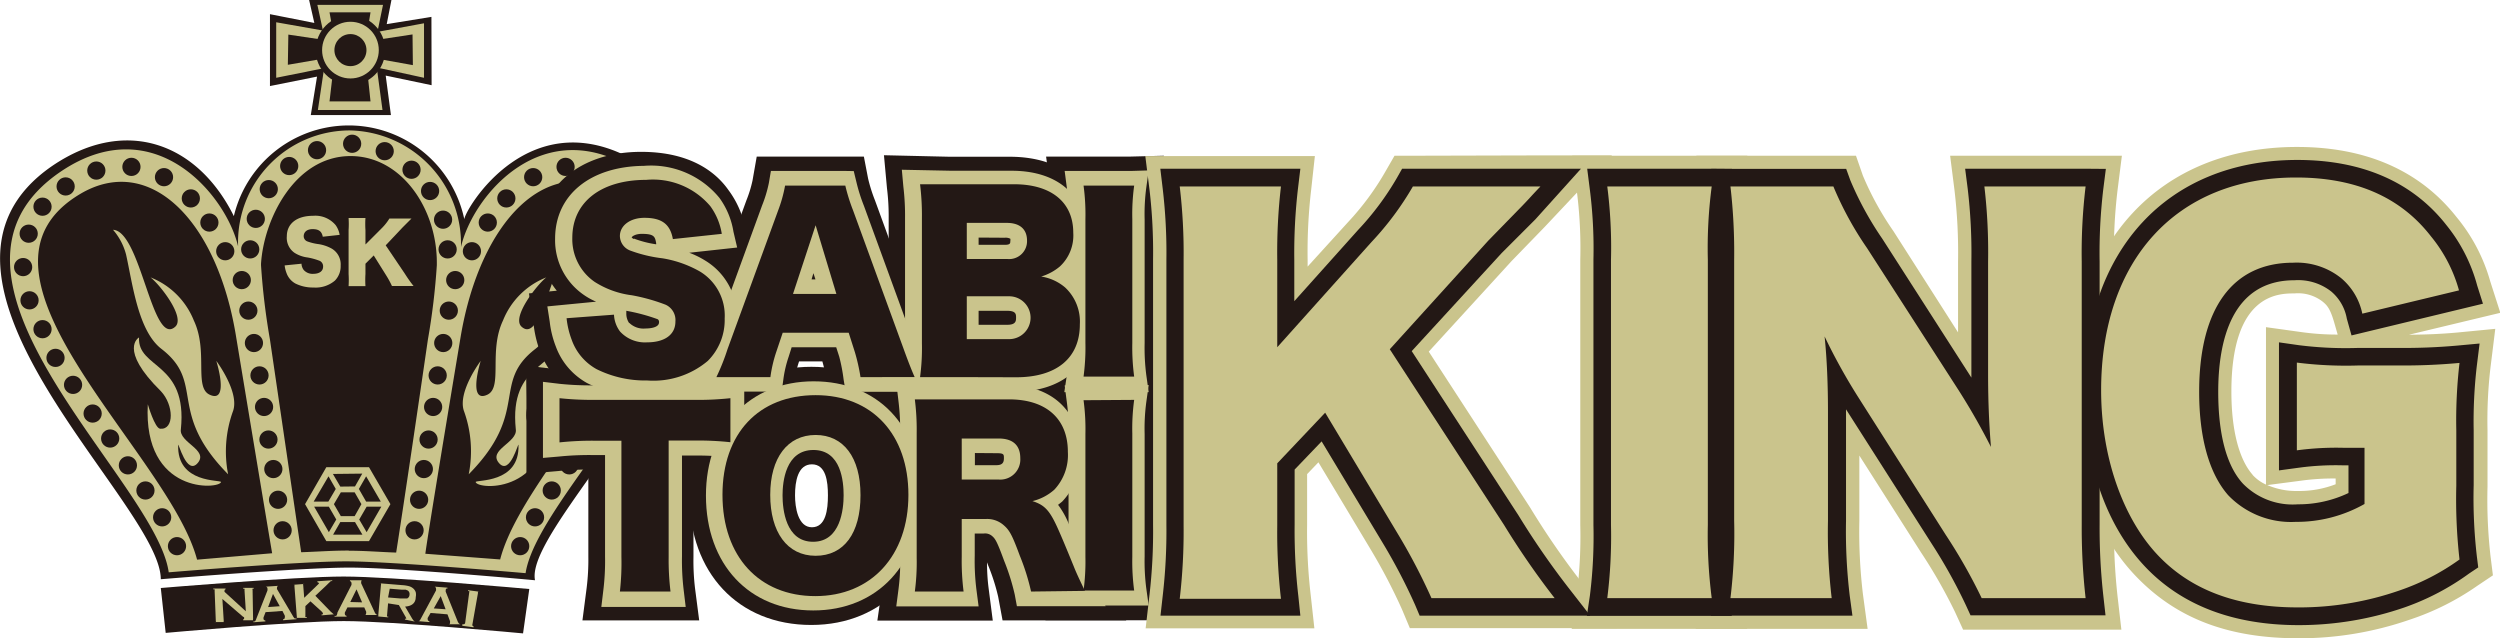 <svg xmlns="http://www.w3.org/2000/svg" viewBox="0 0 148.17 37.83"><defs><style>.cls-1{fill:#cac48c;}.cls-2{fill:#231815;}</style></defs><title>資產 5</title><g id="圖層_2" data-name="圖層 2"><g id="レイヤ_x005B__1" data-name="レイヤ＼x005B__1"><polygon class="cls-1" points="22.65 1.67 25.33 1.23 25.36 4.86 22.56 4.29 22.91 6.64 18.64 6.67 18.99 4.29 16.22 4.89 16.25 1.16 18.89 1.61 18.58 0.14 22.97 0.17 22.65 1.67"/><path class="cls-2" d="M37,10.94c-4.34-2.23-8.63.82-10.48,6.7a16.63,16.63,0,0,0,.26-2.3v-.17c0-3.34-2.54-6.56-6.09-6.56-4,0-6.15,3.9-6.34,6.64v.09a13.65,13.65,0,0,0,.18,1.83c-1.93-5.57-6.11-8.4-10.33-6.23-8.61,4.42,5.22,17.84,6.62,22.62l7-.43,0-.11c.91,0,1.84-.08,2.81-.08s2,.06,2.94.09l0,.1,7.23.43C32.31,28.06,45.82,15.47,37,10.94Z"/><path class="cls-2" d="M38,9.74C31.46,5.65,27.5,12.52,27.52,13a7,7,0,0,0-13.66-.19c-2.12-4.28-6.35-5.95-10.73-3-9.74,6.64,6.4,20,6.4,24.52,0,0,8.28-.69,11.18-.69s11,.75,11,.75C30.95,30.65,48.37,16.16,38,9.74ZM15.68,32.6l-3.74.25c-1-5.48-14.6-16.81-7-21.07,4-2.23,7.62,2,8.62,8.12,1.93,11.93,2.1,12.67,2.12,12.7h0Zm9.75-15.91c-.36,2.8-2.28,15.8-2.28,15.8-1,0-1.45-.13-2.49-.13s-1.53.06-2.49.09L15.93,16.73c-.4-3.49,1.92-7.13,4.85-7.13S25.91,13,25.43,16.69Zm.2,15.92s.45-2.87,2-12.59c.93-5.7,4.62-10.69,8.66-8.3,7.55,4.45-5.47,15.12-7,21.17Z"/><path class="cls-1" d="M37.76,10.17C32.22,6.5,28,11.62,27.32,14.65v0a6.72,6.72,0,0,0-6.59-6.92,6.63,6.63,0,0,0-6.62,6.8v.07c-.69-3-4.92-8.15-10.45-4.47C-5.69,16.38,9.24,28.44,10,33.92c0,0,7.75-.65,10.5-.65s10.65.7,10.65.7C32,28.49,47.11,16.38,37.76,10.17Zm-26.08,23C10,26.8-3.16,16.16,4.78,11.48,8.85,9.09,12.88,13,14,20c2.07,12.49,2.13,12.79,2.13,12.79Zm9-.54c-1,0-1.92.07-2.83.1L16,20.13a41.05,41.05,0,0,1-.53-4.41v-.08c.16-2.64,2-6.39,5.31-6.39,3,0,5.11,3.09,5.11,6.31v.16a40.55,40.55,0,0,1-.53,4.41C24,29.48,23.48,32.75,23.48,32.75,22.56,32.72,21.65,32.64,20.66,32.64Zm9,.53-4.47-.34s0-.3,2.08-12.79c1.16-7,5.19-11,9.25-8.56C44.45,16.16,31.27,26.79,29.64,33.17Z"/><circle class="cls-2" cx="14.33" cy="16.6" r="0.54"/><circle class="cls-2" cx="14.72" cy="18.41" r="0.54"/><circle class="cls-2" cx="15.05" cy="20.33" r="0.54"/><circle class="cls-2" cx="15.38" cy="22.25" r="0.54"/><circle class="cls-2" cx="15.65" cy="24.12" r="0.54"/><circle class="cls-2" cx="15.91" cy="26.05" r="0.54"/><circle class="cls-2" cx="16.2" cy="27.8" r="0.54"/><circle class="cls-2" cx="16.48" cy="29.62" r="0.54"/><circle class="cls-2" cx="16.75" cy="31.43" r="0.54"/><circle class="cls-2" cx="13.35" cy="14.89" r="0.54"/><circle class="cls-2" cx="12.41" cy="13.19" r="0.54"/><circle class="cls-2" cx="11.31" cy="11.76" r="0.54"/><circle class="cls-2" cx="9.72" cy="10.5" r="0.54"/><circle class="cls-2" cx="7.79" cy="9.89" r="0.54"/><circle class="cls-2" cx="5.71" cy="10.11" r="0.54"/><circle class="cls-2" cx="3.89" cy="11.05" r="0.54"/><circle class="cls-2" cx="2.52" cy="12.25" r="0.54"/><circle class="cls-2" cx="1.7" cy="13.85" r="0.54"/><circle class="cls-2" cx="26.26" cy="13.02" r="0.54"/><circle class="cls-2" cx="25.49" cy="11.32" r="0.54"/><circle class="cls-2" cx="24.39" cy="10.06" r="0.54"/><circle class="cls-2" cx="22.8" cy="8.96" r="0.54"/><circle class="cls-2" cx="20.87" cy="8.52" r="0.54"/><circle class="cls-2" cx="18.79" cy="8.9" r="0.54"/><circle class="cls-2" cx="17.14" cy="9.84" r="0.54"/><circle class="cls-2" cx="15.93" cy="11.21" r="0.54"/><circle class="cls-2" cx="15.16" cy="12.97" r="0.54"/><circle class="cls-2" cx="14.83" cy="14.78" r="0.54"/><circle class="cls-2" cx="26.53" cy="14.78" r="0.54"/><circle class="cls-2" cx="1.37" cy="15.83" r="0.54"/><circle class="cls-2" cx="1.75" cy="17.8" r="0.54"/><circle class="cls-2" cx="2.52" cy="19.51" r="0.54"/><circle class="cls-2" cx="3.29" cy="21.21" r="0.54"/><circle class="cls-2" cx="4.33" cy="22.81" r="0.54"/><circle class="cls-2" cx="5.49" cy="24.51" r="0.54"/><circle class="cls-2" cx="6.53" cy="25.99" r="0.54"/><circle class="cls-2" cx="7.58" cy="27.58" r="0.54"/><circle class="cls-2" cx="8.62" cy="29.07" r="0.54"/><circle class="cls-2" cx="9.61" cy="30.66" r="0.54"/><circle class="cls-2" cx="10.49" cy="32.37" r="0.54"/><circle class="cls-2" cx="26.98" cy="16.6" r="0.54"/><circle class="cls-2" cx="26.6" cy="18.41" r="0.54"/><circle class="cls-2" cx="26.27" cy="20.33" r="0.54"/><circle class="cls-2" cx="25.94" cy="22.25" r="0.54"/><circle class="cls-2" cx="25.67" cy="24.12" r="0.54"/><circle class="cls-2" cx="25.4" cy="26.05" r="0.54"/><circle class="cls-2" cx="25.12" cy="27.8" r="0.54"/><circle class="cls-2" cx="24.84" cy="29.62" r="0.54"/><circle class="cls-2" cx="24.57" cy="31.43" r="0.54"/><circle class="cls-2" cx="27.97" cy="14.89" r="0.54"/><circle class="cls-2" cx="28.91" cy="13.19" r="0.54"/><circle class="cls-2" cx="30.01" cy="11.76" r="0.54"/><circle class="cls-2" cx="31.6" cy="10.5" r="0.54"/><circle class="cls-2" cx="33.52" cy="9.89" r="0.54"/><circle class="cls-2" cx="35.61" cy="10.11" r="0.54"/><circle class="cls-2" cx="37.42" cy="11.05" r="0.54"/><circle class="cls-2" cx="38.8" cy="12.25" r="0.54"/><circle class="cls-2" cx="39.62" cy="13.85" r="0.54"/><circle class="cls-2" cx="39.95" cy="15.83" r="0.54"/><circle class="cls-2" cx="39.57" cy="17.8" r="0.54"/><circle class="cls-2" cx="38.8" cy="19.51" r="0.54"/><circle class="cls-2" cx="38.03" cy="21.21" r="0.54"/><circle class="cls-2" cx="36.99" cy="22.81" r="0.54"/><circle class="cls-2" cx="35.83" cy="24.51" r="0.54"/><circle class="cls-2" cx="34.79" cy="25.99" r="0.54"/><circle class="cls-2" cx="33.74" cy="27.58" r="0.54"/><circle class="cls-2" cx="32.7" cy="29.07" r="0.54"/><circle class="cls-2" cx="31.71" cy="30.66" r="0.54"/><circle class="cls-2" cx="30.83" cy="32.37" r="0.54"/><polygon class="cls-1" points="19.34 32.07 18.08 29.88 19.34 27.69 21.87 27.69 23.14 29.88 21.87 32.07 19.34 32.07"/><polygon class="cls-2" points="20.2 30.59 19.79 29.88 20.2 29.18 21.02 29.18 21.42 29.88 21.02 30.59 20.2 30.59"/><polygon class="cls-2" points="21.48 31.69 21.04 30.94 20.17 30.94 19.74 31.69 21.48 31.69"/><polygon class="cls-2" points="19.49 31.54 19.93 30.79 19.49 30.03 18.62 30.03 19.49 31.54"/><polygon class="cls-2" points="18.59 29.73 19.46 29.73 19.9 28.98 19.47 28.23 18.59 29.73"/><polygon class="cls-2" points="21.7 28.23 21.27 28.98 21.7 29.73 22.57 29.73 21.7 28.23"/><polygon class="cls-2" points="22.6 30.03 21.73 30.03 21.29 30.79 21.73 31.54 22.6 30.03"/><polygon class="cls-2" points="19.73 28.09 20.17 28.84 21.04 28.83 21.47 28.07 19.73 28.09"/><polygon class="cls-2" points="21.68 2.46 24.45 2.04 24.47 3.86 21.68 3.36 21.96 6.01 19.53 6.01 19.84 3.36 17.06 3.84 17.09 2.05 19.84 2.46 19.53 0.73 21.96 0.73 21.68 2.46"/><path class="cls-2" d="M25.57,1l-2.65.43L23.2,0H18.32l.31,1.36L16,.84,16,5.1l2.79-.56-.37,2.28,4.75,0-.31-2.34,2.72.57ZM22.33,4l.34,2.52H18.84l.37-2.48-2.84.57,0-3.29,2.77.49L18.81.29H22.7l-.33,1.6,2.76-.51,0,3.23Z"/><circle class="cls-2" cx="20.77" cy="2.97" r="2.06"/><circle class="cls-1" cx="20.77" cy="2.97" r="1.68"/><circle class="cls-2" cx="20.77" cy="2.97" r="0.95"/><path class="cls-2" d="M31,37.54s-7.76-.73-10.62-.73-10.56.7-10.56.7l-.29-2.66s8-.68,10.84-.68,11,.74,11,.74Z"/><path class="cls-1" d="M13.18,35.5l.08,1.3a.13.13,0,0,0,0,.07l.08,0v0l-.63,0v0a.17.17,0,0,0,.08,0,.11.11,0,0,0,0-.07L12.72,35a.1.1,0,0,0,0-.07l-.08,0v-.05l.73,0v.05s-.06,0-.06.07a.13.13,0,0,0,0,.08l1.26,1.15-.08-1.27a.09.09,0,0,0,0-.07l-.08,0v-.05l.63,0v.05a.14.14,0,0,0-.07,0,.09.09,0,0,0,0,.07L15,36.69a.12.12,0,0,0,0,.07l.08,0v0l-.67,0v-.05s.06,0,.06-.07,0-.05-.08-.1Z"/><path class="cls-1" d="M16.74,36.21l-1,.07-.12.31a.24.24,0,0,0,0,.1s0,.07.11.09v.05l-.71.05v-.05l.09,0a.43.43,0,0,0,.07-.13l.67-1.7a.33.33,0,0,0,0-.13s0-.08-.1-.1v0l.76-.05v0c-.06,0-.09.06-.09.1a.25.25,0,0,0,0,.1l.94,1.59a.58.58,0,0,0,.1.14.2.2,0,0,0,.11,0v.05l-.79.06V36.7c.07,0,.1-.05.1-.11a.25.25,0,0,0,0-.1Zm-.16-.28-.4-.73-.29.78Z"/><path class="cls-1" d="M18.4,35.64l-.3.28,0,.58a.12.12,0,0,0,0,.07l.08,0v.05l-.67,0v0a.15.15,0,0,0,.08,0,.11.11,0,0,0,0-.08l-.14-1.81a.11.11,0,0,0,0-.07l-.08,0v0l.67-.05v0a.13.13,0,0,0-.07,0,.11.11,0,0,0,0,.07l.06.75.82-.79s.06-.06.06-.08,0,0-.1-.06v-.05l.88-.06v.05l-.08,0-.13.12-.11.11-.68.64.9.93.18.16a.28.28,0,0,0,.13,0v0l-.84.07v-.05c.06,0,.08,0,.08-.07a.31.31,0,0,0-.08-.11Z"/><path class="cls-1" d="M21.59,36l-1,0-.15.3a.26.26,0,0,0,0,.1s0,.08.1.1v.05l-.71,0v-.05a.18.18,0,0,0,.1,0A.4.4,0,0,0,20,36.3l.83-1.63a.34.34,0,0,0,0-.12s0-.08-.09-.11v-.05l.76,0v0c-.06,0-.09,0-.09.09a.22.22,0,0,0,0,.1l.78,1.67a.58.58,0,0,0,.09.15.25.25,0,0,0,.1.05v0l-.79,0v0c.07,0,.1,0,.11-.1a.29.29,0,0,0,0-.1Zm-.13-.3-.33-.77-.37.75Z"/><path class="cls-1" d="M23,35.76l-.06.71a.12.12,0,0,0,0,.07.15.15,0,0,0,.07,0v.05l-.67-.06v0a.15.15,0,0,0,.08,0,.11.11,0,0,0,0-.07l.16-1.81a.14.14,0,0,0,0-.08l-.08,0v0l1.34.11a2,2,0,0,1,.39.06.64.64,0,0,1,.24.12.51.51,0,0,1,.17.24.68.68,0,0,1,0,.29c0,.35-.24.54-.63.56l.37.63a1.36,1.36,0,0,0,.14.21.22.22,0,0,0,.12.06v0L24,36.72v-.05c.05,0,.08,0,.08,0a.39.39,0,0,0-.06-.14l-.38-.67Zm0-.35.72.06H24l.13,0a.25.25,0,0,0,.14-.22.25.25,0,0,0-.1-.25l-.12-.05-.23,0-.72-.06Z"/><path class="cls-1" d="M26.52,36.41l-1-.08-.17.29a.24.24,0,0,0,0,.1s0,.08.1.1v.05l-.71-.06v0a.19.19,0,0,0,.1,0,.39.39,0,0,0,.09-.12L25.84,35a.3.3,0,0,0,0-.12s0-.08-.08-.11v0l.76.06v.05c-.06,0-.1,0-.1.09a.23.23,0,0,0,0,.11l.69,1.71a.56.56,0,0,0,.08.15.21.21,0,0,0,.1.06v0L26.56,37v0c.07,0,.11,0,.11-.09a.24.24,0,0,0,0-.1Zm-.11-.3-.29-.78-.41.73Z"/><path class="cls-1" d="M27.57,36.91l.24-1.8a.12.12,0,0,0,0-.08l-.07,0v-.05l.67.09v0l-.08,0a.1.1,0,0,0,0,.07L28,37a.12.12,0,0,0,0,.08l.07.05v.05l-.67-.09V37l.08,0A.1.1,0,0,0,27.57,36.91Z"/><path class="cls-1" d="M9.5,25.41c-.32,0-.74-1.45-.74-1.45C8.47,29.33,13,29,13.1,28.57c0-.15-2.62.11-2.54-2.2,0-.21.5,1.85,1.16,1.07s-1.12-1.21-1-2c.41-4-2.58-3.57-2.48-5.44,0,0-1.25.68,1.3,3.19C10.3,24,10.34,25.48,9.5,25.41Z"/><path class="cls-1" d="M13.52,28.11c-3.66-3.71-1.32-5.4-3.95-7.43-1.39-1.07-1.71-3.86-2.1-5.6a3.65,3.65,0,0,0-.77-1.46c1.65.07,2.32,7,3.69,5.74.61-.56-.93-2.51-1.47-2.92A4.57,4.57,0,0,1,11.49,19c.86,1.82,0,3.95.93,4.39s.7-1,.4-2c0,0,1.37,1.82,1,2.95A7,7,0,0,0,13.52,28.11Z"/><path class="cls-1" d="M31.8,25.41c.32,0,.74-1.45.74-1.45.29,5.38-4.23,5.08-4.35,4.61,0-.15,2.62.11,2.54-2.2,0-.21-.5,1.85-1.16,1.07s1.12-1.21,1-2c-.41-4,2.57-3.57,2.48-5.44,0,0,1.25.68-1.3,3.19C31,24,31,25.48,31.8,25.41Z"/><path class="cls-1" d="M27.78,28.11c3.66-3.71,1.32-5.4,3.95-7.43,1.39-1.07,1.71-3.86,2.1-5.6a3.63,3.63,0,0,1,.77-1.46c-1.65.07-2.32,7-3.69,5.74-.61-.56.94-2.51,1.47-2.92A4.57,4.57,0,0,0,29.81,19c-.86,1.82,0,3.95-.92,4.39s-.7-1-.4-2c0,0-1.37,1.82-1,2.95A7,7,0,0,1,27.78,28.11Z"/><path class="cls-1" d="M17.87,15.63A.64.64,0,0,0,18,16a.7.7,0,0,0,.56.23c.37,0,.59-.16.59-.43a.36.36,0,0,0-.2-.34,3.83,3.83,0,0,0-.72-.2,1.86,1.86,0,0,1-.78-.28A1.08,1.08,0,0,1,17,14c0-.75.6-1.21,1.55-1.21a1.57,1.57,0,0,1,1.34.55,1.36,1.36,0,0,1,.24.58l-1,.11c-.06-.31-.23-.45-.6-.45S18,13.78,18,14a.33.33,0,0,0,.22.31,3.05,3.05,0,0,0,.67.16,2.32,2.32,0,0,1,.78.27,1.08,1.08,0,0,1,.52,1,1.21,1.21,0,0,1-.34.89,1.76,1.76,0,0,1-1.27.41,2.31,2.31,0,0,1-1.08-.24,1.16,1.16,0,0,1-.52-.62,1.84,1.84,0,0,1-.11-.45Z"/><path class="cls-1" d="M24,16.23a8,8,0,0,0,.51.72H23.23a5.45,5.45,0,0,0-.33-.61l-.75-1.2-.49.49v.61a5.43,5.43,0,0,0,0,.72h-1a5.6,5.6,0,0,0,0-.72V13.64a5.41,5.41,0,0,0,0-.72h1a5.31,5.31,0,0,0,0,.72v.85l1-1a3,3,0,0,0,.42-.54h1.31l-.19.19-.34.34-1,1.06Z"/><path class="cls-2" d="M36.15,18.65a1.81,1.81,0,0,0,.35,1,2,2,0,0,0,1.6.64c1,0,1.68-.46,1.68-1.23a1,1,0,0,0-.57-1,11.14,11.14,0,0,0-2-.56,5.31,5.31,0,0,1-2.2-.79,3.07,3.07,0,0,1-1.32-2.62c0-2.1,1.69-3.43,4.38-3.43a4.45,4.45,0,0,1,3.8,1.56,3.84,3.84,0,0,1,.68,1.64l-2.9.31c-.16-.89-.65-1.26-1.69-1.26-.83,0-1.45.45-1.45,1.08a.94.94,0,0,0,.64.87,8.22,8.22,0,0,0,1.88.45,6.6,6.6,0,0,1,2.21.78,3.05,3.05,0,0,1,1.47,2.79,3.42,3.42,0,0,1-1,2.51,5,5,0,0,1-3.59,1.16,6.49,6.49,0,0,1-3-.67A3.23,3.23,0,0,1,33.6,20.2a5.15,5.15,0,0,1-.3-1.27Z"/><path class="cls-2" d="M31.92,14.15A4.83,4.83,0,0,0,33,17.23l-1.65.16.27,1.79A6.81,6.81,0,0,0,32,20.81a5,5,0,0,0,2.24,2.64,8.11,8.11,0,0,0,3.89.89,6.64,6.64,0,0,0,4.78-1.64,5.09,5.09,0,0,0,1.48-3.75,4.84,4.84,0,0,0-1.24-3.37l1.45-.16-.43-1.88a5.5,5.5,0,0,0-1-2.28C42.44,10.22,40.94,9,38,9,34.37,9,31.92,11.07,31.92,14.15Zm11.27-2.89,0,0,0,0ZM32,20.86l0-.05v0Z"/><path class="cls-2" d="M50.74,22.35a11.14,11.14,0,0,0-.33-1.47L50,19.72H46.15l-.37,1.16a7.85,7.85,0,0,0-.34,1.47h-3.2a13.68,13.68,0,0,0,.65-1.66l3-8.22A8.35,8.35,0,0,0,46.29,11h3.56a11,11,0,0,0,.46,1.47l3,8.22c.26.72.48,1.28.65,1.66Zm-2.66-9-1.27,4.1h2.57Z"/><path class="cls-2" d="M49.85,9.28h-5L44.6,10.7a7.17,7.17,0,0,1-.36,1.17l-3,8.23a12.08,12.08,0,0,1-.58,1.48l-1.24,2.48h7.47l.2-1.49a6.14,6.14,0,0,1,.27-1.15h1.38a9.78,9.78,0,0,1,.26,1.2l.24,1.44h7.34l-1.13-2.44c-.15-.32-.35-.83-.59-1.52l-3-8.22a9.26,9.26,0,0,1-.41-1.3L51.2,9.28Zm-1.27,3.43.13.36L50.49,18h-4.8l1.78-5,.12-.34Z"/><polygon class="cls-2" points="46.44 14.2 44.48 19.14 51.72 19.14 48.06 10.41 46.44 14.2"/><path class="cls-2" d="M56.29,22.35c-1,0-1.43,0-2,0a13,13,0,0,0,.11-2V12.92a15.13,15.13,0,0,0-.11-2c.7,0,.89,0,2,0h3.58c2.21,0,3.51,1.07,3.51,2.87a2.5,2.5,0,0,1-.79,2,3.1,3.1,0,0,1-1.11.6,2.85,2.85,0,0,1,1.42.65,2.77,2.77,0,0,1,.89,2.16c0,2-1.39,3.13-3.77,3.13Zm3.17-7a1.06,1.06,0,0,0,1.17-1.09c0-.67-.42-1.05-1.2-1.05H57.06v2.14Zm-2.4,4.73h2.51a1.27,1.27,0,1,0,0-2.54h-2.5Z"/><path class="cls-2" d="M52.57,11.16a13.37,13.37,0,0,1,.1,1.75v7.47a11.2,11.2,0,0,1-.09,1.77l-.28,2,4-.08H60c3.33,0,5.48-1.9,5.48-4.84a4.51,4.51,0,0,0-1.07-3,4.37,4.37,0,0,0,.66-2.36c0-2.79-2-4.58-5.22-4.58H56.28L52.39,9.2Zm3.53,1.75c0-.08,0-.14,0-.21h3.76c1.79,0,1.79.81,1.79,1.15s-.16.62-.22.67a1.48,1.48,0,0,1-.55.27L56.1,16.55Zm0,7.47V17l5,1.12c.47.11.55.17.68.28a1,1,0,0,1,.29.86c0,.42,0,1.41-2.05,1.41H56.09C56.09,20.56,56.1,20.48,56.1,20.39Z"/><path class="cls-2" d="M57.06,11.52H55.34v5.58h4.12a2.76,2.76,0,0,0,2.89-2.81,2.72,2.72,0,0,0-2.92-2.77Z"/><path class="cls-2" d="M57.06,15.84H55.34v6h4.23a3,3,0,1,0,0-6Z"/><path class="cls-2" d="M67,11a12.5,12.5,0,0,0-.11,2v7.32a13.05,13.05,0,0,0,.11,2H64a12.94,12.94,0,0,0,.11-2V13A12.61,12.61,0,0,0,64,11Z"/><path class="cls-2" d="M67,9.28H62l.26,1.95A10.9,10.9,0,0,1,62.37,13v7.32a11.76,11.76,0,0,1-.09,1.76l-.31,2h7l-.28-2a11.56,11.56,0,0,1-.09-1.78V13a10.83,10.83,0,0,1,.09-1.77l.29-2Z"/><path class="cls-2" d="M39.39,33a15.83,15.83,0,0,0,.11,2.06h-3A15.1,15.1,0,0,0,36.59,33V26.12H35a18.47,18.47,0,0,0-2.06.1V23.6a18.49,18.49,0,0,0,2,.1h6a18.05,18.05,0,0,0,2.13-.1v2.61a17.71,17.71,0,0,0-2.13-.1H39.39Z"/><path class="cls-2" d="M31.2,23.6v4.48l1.86-.16a16.58,16.58,0,0,1,1.81-.09V33a13.48,13.48,0,0,1-.1,1.84l-.25,1.93h6.92l-.25-1.93A13.85,13.85,0,0,1,41.1,33V27.84a14.94,14.94,0,0,1,1.77.08l1.91.21V21.69l-1.91.21a16.45,16.45,0,0,1-1.94.08h-6a17.14,17.14,0,0,1-1.83-.08l-1.92-.23Z"/><path class="cls-2" d="M53.6,29.33c0,3.6-2.2,6-5.52,6s-5.5-2.34-5.5-6,2.16-5.91,5.52-5.91S53.6,25.75,53.6,29.33Zm-2.84,0c0-2.21-1-3.55-2.66-3.55s-2.69,1.35-2.69,3.55S46.43,33,48.1,33,50.76,31.59,50.76,29.36Z"/><path class="cls-2" d="M40.86,29.37c0,4.59,2.9,7.67,7.22,7.67s7.23-3.17,7.23-7.71-2.9-7.59-7.22-7.59S40.86,24.81,40.86,29.37Zm3.43,0c0-2.67,1.38-4.2,3.8-4.2s3.79,1.52,3.79,4.16-1.46,4.28-3.8,4.28S44.3,32,44.3,29.37Z"/><path class="cls-2" d="M43.69,29.36c0,3.68,2.21,5.32,4.4,5.32s4.38-1.64,4.38-5.32-2.2-5.27-4.38-5.27S43.69,25.72,43.69,29.36Zm3.43,0c0-.84.17-1.84,1-1.84s.95,1,.95,1.84-.12,1.89-.95,1.89S47.12,30.06,47.12,29.36Z"/><path class="cls-2" d="M60.87,35.06a13.39,13.39,0,0,0-.67-2.13c-.44-1.19-.6-1.5-.94-1.8a1.49,1.49,0,0,0-1.06-.37H56.8V33a14.2,14.2,0,0,0,.11,2.06H54a13.19,13.19,0,0,0,.11-2V25.67a14.22,14.22,0,0,0-.11-2c.6,0,1.11,0,2,0h3.55c2.21,0,3.49,1.15,3.49,3.11A2.67,2.67,0,0,1,61,29.74c.7.22,1,.53,1.45,1.5.21.44.4.9,1,2.37.15.38.31.72.65,1.45Zm-1.94-6.64a1.19,1.19,0,0,0,1.3-1.27c0-.76-.44-1.16-1.28-1.16H56.8v2.43Z"/><path class="cls-2" d="M52.28,23.87a13,13,0,0,1,.1,1.79V33a11.9,11.9,0,0,1-.1,1.83L52,36.78h6.84l-.25-1.94a11.61,11.61,0,0,1-.09-1.51l.07.19a11.8,11.8,0,0,1,.59,1.85l.26,1.4h7.33l-1.24-2.62L65,33l-.17-.41L64,30.51c-.08-.18-.17-.33-.26-.5a4.72,4.72,0,0,0,1.08-3.2c0-2.93-2-4.83-5.21-4.83H56l-3.94-.08Zm3.53,1.79c0-.09,0-.17,0-.26h3.76c1.78,0,1.78.91,1.78,1.4a1.44,1.44,0,0,1-.27,1c-.09.08-.14.13-.65.3L57.54,29H55.8Z"/><path class="cls-2" d="M56.8,24.28H55.09v5.86h3.84a2.9,2.9,0,0,0,3-3,2.78,2.78,0,0,0-3-2.88Z"/><path class="cls-2" d="M67,23.7a12.69,12.69,0,0,0-.11,2V33a13.19,13.19,0,0,0,.11,2H64a13.09,13.09,0,0,0,.11-2V25.72a12.8,12.8,0,0,0-.11-2Z"/><path class="cls-2" d="M67,22H62l.26,1.95a11,11,0,0,1,.09,1.79V33a11.79,11.79,0,0,1-.09,1.76l-.3,2h7l-.28-2A11.75,11.75,0,0,1,68.59,33V25.72a10.91,10.91,0,0,1,.09-1.77L69,22Z"/><path class="cls-1" d="M36.27,18.65a1.82,1.82,0,0,0,.36,1,2,2,0,0,0,1.6.64c1.05,0,1.68-.46,1.68-1.23a1,1,0,0,0-.57-1,11.14,11.14,0,0,0-2-.56,5.32,5.32,0,0,1-2.2-.79,3.08,3.08,0,0,1-1.33-2.62c0-2.1,1.69-3.43,4.39-3.43a4.45,4.45,0,0,1,3.8,1.56,3.82,3.82,0,0,1,.68,1.64l-2.9.31C39.56,13.34,39.06,13,38,13c-.83,0-1.45.45-1.45,1.08a.94.94,0,0,0,.64.87,8.22,8.22,0,0,0,1.88.45,6.59,6.59,0,0,1,2.21.78,3,3,0,0,1,1.47,2.79,3.42,3.42,0,0,1-1,2.51,5,5,0,0,1-3.59,1.16,6.49,6.49,0,0,1-3-.67,3.23,3.23,0,0,1-1.48-1.75,5.11,5.11,0,0,1-.3-1.27Z"/><path class="cls-1" d="M32.9,14.15a3.93,3.93,0,0,0,1.69,3.32,4.06,4.06,0,0,0,.74.41l-2.89.28.14.9a5.85,5.85,0,0,0,.36,1.47,4.08,4.08,0,0,0,1.85,2.17,7.25,7.25,0,0,0,3.47.78,5.82,5.82,0,0,0,4.19-1.4,4.25,4.25,0,0,0,1.22-3.13,3.89,3.89,0,0,0-1.88-3.51,5.17,5.17,0,0,0-.94-.46l2.84-.31-.22-.94a4.67,4.67,0,0,0-.83-2,5.24,5.24,0,0,0-4.48-1.9C35,9.86,32.9,11.54,32.9,14.15Zm4.39,5a1,1,0,0,1-.17-.57l0-.16a11.1,11.1,0,0,1,1.86.5.19.19,0,0,1,.08.18c0,.33-.57.37-.82.37A1.2,1.2,0,0,1,37.29,19.13Zm3.47-.05a1.87,1.87,0,0,0-1.07-1.73,11.08,11.08,0,0,0-2.22-.62,4.59,4.59,0,0,1-1.9-.66,2.21,2.21,0,0,1-1-1.92c0-1.61,1.32-2.57,3.53-2.57a3.75,3.75,0,0,1,3.1,1.2,2.36,2.36,0,0,1,.24.4l-1.18.13A2.32,2.32,0,0,0,38,12.11a2.1,2.1,0,0,0-2.3,1.94,1.77,1.77,0,0,0,1.13,1.65,8.28,8.28,0,0,0,2.08.52,5.83,5.83,0,0,1,1.92.66,2.19,2.19,0,0,1,1.08,2.06,2.58,2.58,0,0,1-.7,1.9,4.21,4.21,0,0,1-3,.92,5.68,5.68,0,0,1-2.62-.56,2.38,2.38,0,0,1-1.1-1.3,2.05,2.05,0,0,1-.08-.21l1.15-.11a2.28,2.28,0,0,0,.33.6,2.82,2.82,0,0,0,2.28,1C40,21.17,40.76,20.12,40.76,19.08Zm-3.18-4.93a.43.43,0,0,1-.14-.09c0-.06.21-.22.6-.22.75,0,.78.18.85.55v.07A6.28,6.28,0,0,1,37.57,14.14Z"/><path class="cls-1" d="M50.86,22.35a11.47,11.47,0,0,0-.33-1.47l-.37-1.16H46.27l-.37,1.16a7.78,7.78,0,0,0-.34,1.47h-3.2A13.53,13.53,0,0,0,43,20.69l3-8.22A8.35,8.35,0,0,0,46.41,11H50a10.88,10.88,0,0,0,.46,1.47l3,8.22c.26.72.48,1.28.66,1.66Zm-2.66-9-1.27,4.1h2.57Z"/><path class="cls-1" d="M50,10.13H45.69l-.12.71a7.66,7.66,0,0,1-.4,1.33l-3,8.23A12.88,12.88,0,0,1,41.6,22L41,23.21h5.33l.1-.74a7,7,0,0,1,.31-1.32l.18-.57h2.64l.18.56A10.2,10.2,0,0,1,50,22.5l.12.72H55.4L54.83,22c-.16-.34-.37-.87-.63-1.59l-3-8.22a10.2,10.2,0,0,1-.44-1.39l-.16-.66Zm-.66,1.72c.08.24.17.54.32.92l3,8.21c.07.2.13.35.19.52H51.57c-.06-.3-.13-.56-.22-.86l-.56-1.77H45.64l-.56,1.76a9,9,0,0,0-.24.88h-1.2l.19-.52,2.95-8.22c.14-.36.23-.65.31-.91Z"/><path class="cls-1" d="M47.38,13.07l-1.61,5.21h4.9l-2.48-7.82Zm.83,3.12.12.37h-.23Z"/><path class="cls-1" d="M56.41,22.35c-1,0-1.43,0-2,0a13,13,0,0,0,.11-2V12.92a15.11,15.11,0,0,0-.11-2c.7,0,.89,0,2,0H60c2.21,0,3.51,1.07,3.51,2.87a2.5,2.5,0,0,1-.79,2,3.07,3.07,0,0,1-1.1.6,2.87,2.87,0,0,1,1.42.65,2.77,2.77,0,0,1,.89,2.16c0,2-1.4,3.13-3.77,3.13Zm3.17-7a1.06,1.06,0,0,0,1.17-1.09c0-.67-.42-1.05-1.2-1.05H57.18v2.14Zm-2.4,4.73h2.51a1.27,1.27,0,1,0,0-2.54h-2.5Z"/><path class="cls-1" d="M53.54,11.06a14.48,14.48,0,0,1,.1,1.86v7.47a12.2,12.2,0,0,1-.1,1.89l-.14,1,3-.06h3.71c2.85,0,4.63-1.53,4.63-4a3.61,3.61,0,0,0-1.18-2.8l-.17-.13a3.39,3.39,0,0,0,.94-2.44c0-2.3-1.67-3.73-4.37-3.73H56.4l-2.95-.06Zm1.82,9.33V12.92c0-.4,0-.75,0-1.09l1.07,0H60c1.21,0,2.65.35,2.65,2a1.65,1.65,0,0,1-.51,1.31,2.22,2.22,0,0,1-.83.43l-2.74,1,2.85.64a2,2,0,0,1,1,.47A1.92,1.92,0,0,1,63,19.23c0,1.87-1.58,2.27-2.91,2.27H56.41l-1.08,0C55.35,21.2,55.36,20.85,55.36,20.39Z"/><path class="cls-1" d="M57.18,12.37h-.86v3.86h3.26a1.91,1.91,0,0,0,2-2,1.86,1.86,0,0,0-2.06-1.91Zm2.37,1.72a.59.59,0,0,1,.33.06.32.32,0,0,1,0,.13c0,.13,0,.23-.32.23H58v-.43Z"/><path class="cls-1" d="M57.18,16.7h-.86V21h3.37a2.13,2.13,0,1,0,0-4.26Zm2.5,1.72c.54,0,.54.21.54.4s0,.43-.52.43H58v-.83Z"/><path class="cls-1" d="M67.1,11A12.64,12.64,0,0,0,67,13v7.32a13.2,13.2,0,0,0,.11,2h-3a13.21,13.21,0,0,0,.11-2V13a12.86,12.86,0,0,0-.11-2Z"/><path class="cls-1" d="M67.1,10.13h-4l.13,1a12,12,0,0,1,.1,1.9v7.32a12.08,12.08,0,0,1-.1,1.89l-.15,1h5l-.14-1a12.5,12.5,0,0,1-.1-1.9V13a12,12,0,0,1,.1-1.9l.14-1Zm-.95,1.72c0,.32,0,.68,0,1.16v7.32c0,.47,0,.84,0,1.16H65c0-.33,0-.7,0-1.16V13c0-.49,0-.85,0-1.16Z"/><path class="cls-1" d="M39.51,33a15.65,15.65,0,0,0,.11,2.06h-3A15.08,15.08,0,0,0,36.71,33V26.12H35.1a18.51,18.51,0,0,0-2.06.1V23.6a18.5,18.5,0,0,0,2,.1h6a18.08,18.08,0,0,0,2.13-.1v2.61a17.7,17.7,0,0,0-2.13-.1H39.51Z"/><path class="cls-1" d="M32.18,23.6v3.54l.93-.08a17.79,17.79,0,0,1,2-.09h.75v6a14.32,14.32,0,0,1-.1,2l-.12,1h5l-.12-1a14.61,14.61,0,0,1-.1-2V27h.69a17.15,17.15,0,0,1,2,.09l1,.11V22.65l-1,.1a17.06,17.06,0,0,1-2,.09h-6a17.49,17.49,0,0,1-1.93-.09l-1-.12Zm1.72.93,1.18,0h6c.51,0,.91,0,1.27,0v.75c-.37,0-.76,0-1.27,0h-2.4V33c0,.46,0,.85,0,1.2H37.54c0-.35,0-.74,0-1.2V25.26H35.1c-.52,0-.84,0-1.2,0Z"/><path class="cls-1" d="M53.72,29.33c0,3.6-2.2,6-5.52,6s-5.5-2.34-5.5-6,2.16-5.91,5.52-5.91S53.72,25.75,53.72,29.33Zm-2.84,0c0-2.21-1-3.55-2.66-3.55s-2.69,1.35-2.69,3.55,1,3.61,2.69,3.61S50.88,31.59,50.88,29.36Z"/><path class="cls-1" d="M41.84,29.37c0,4.08,2.56,6.81,6.36,6.81s6.38-2.75,6.38-6.85S52,22.6,48.22,22.6,41.84,25.32,41.84,29.37Zm1.71,0c0-3.12,1.79-5.06,4.66-5.06s4.65,1.92,4.65,5S51,34.47,48.2,34.47,43.56,32.51,43.56,29.37Z"/><path class="cls-1" d="M44.67,29.36c0,2.71,1.39,4.46,3.55,4.46s3.52-1.75,3.52-4.46-1.38-4.41-3.52-4.41S44.67,26.68,44.67,29.36Zm1.71,0c0-.81.18-2.69,1.83-2.69S50,28.55,50,29.36s-.18,2.75-1.81,2.75S46.38,30.18,46.38,29.36Z"/><path class="cls-1" d="M61,35.06a13.37,13.37,0,0,0-.67-2.13c-.44-1.19-.6-1.5-.94-1.8a1.49,1.49,0,0,0-1.06-.37H56.93V33A14.36,14.36,0,0,0,57,35.06H54.1a13.34,13.34,0,0,0,.11-2V25.67a14.39,14.39,0,0,0-.11-2c.6,0,1.11,0,2,0h3.55c2.21,0,3.49,1.15,3.49,3.11a2.67,2.67,0,0,1-2.1,2.92c.7.22,1,.53,1.45,1.5.2.44.39.9,1,2.37.15.38.31.72.65,1.45Zm-1.94-6.64a1.19,1.19,0,0,0,1.3-1.27c0-.76-.44-1.16-1.29-1.16H56.93v2.43Z"/><path class="cls-1" d="M53.25,23.77a13.83,13.83,0,0,1,.1,1.9V33a12.6,12.6,0,0,1-.1,1.94l-.13,1H58l-.13-1a13.71,13.71,0,0,1-.1-2V31.62h.54a.63.63,0,0,1,.49.15c.19.16.3.34.71,1.46a13.09,13.09,0,0,1,.63,2l.13.7h5.26l-.66-1.39-.55-1.23-.16-.39-.87-2a5,5,0,0,0-.58-1l.24-.19A3.83,3.83,0,0,0,64,26.81c0-2.45-1.67-4-4.35-4H56.13l-3-.06ZM55.07,33V25.67c0-.44,0-.8,0-1.13l1.09,0h3.55c1.2,0,2.64.39,2.64,2.25a2.16,2.16,0,0,1-.54,1.62,2.18,2.18,0,0,1-1,.49l-2.55.83.87.27a2.71,2.71,0,0,0-.81-.12H56.07V33c0,.48,0,.86,0,1.2H55C55.06,33.88,55.07,33.51,55.07,33Zm6.06-.38a4.71,4.71,0,0,0-1.18-2.15,2.16,2.16,0,0,0-.69-.42l1.56.49c.35.11.53.17.92,1l.85,2,.15.38.12.26H61.66C61.54,33.79,61.38,33.31,61.13,32.63Z"/><path class="cls-1" d="M56.93,25.14h-.86v4.15h3a2,2,0,0,0,2.15-2.13,1.93,1.93,0,0,0-2.14-2Zm2.14,1.72c.43,0,.43.07.43.3s-.07.41-.44.41H57.78v-.72Z"/><path class="cls-1" d="M67.1,23.7a12.69,12.69,0,0,0-.11,2V33a13.19,13.19,0,0,0,.11,2h-3a13.18,13.18,0,0,0,.11-2V25.72a12.88,12.88,0,0,0-.11-2Z"/><path class="cls-1" d="M67.1,22.84h-4l.13,1a11.84,11.84,0,0,1,.1,1.91V33a12.17,12.17,0,0,1-.1,1.89l-.15,1h5l-.14-1a12.5,12.5,0,0,1-.1-1.9V25.72a11.93,11.93,0,0,1,.1-1.9l.14-1Zm-.95,1.72c0,.32,0,.68,0,1.16V33c0,.47,0,.84,0,1.16H65c0-.33,0-.7,0-1.16V25.72c0-.49,0-.85,0-1.16Z"/><path class="cls-1" d="M89.14,31.11a47.82,47.82,0,0,0,3,4.34h-7.3a35.34,35.34,0,0,0-1.94-3.72l-4.36-7.27-2.84,3v3.69a34.5,34.5,0,0,0,.22,4.34h-6a34.47,34.47,0,0,0,.23-4.34V15.39a33.27,33.27,0,0,0-.23-4.34h6a33.88,33.88,0,0,0-.22,4.34v5.19l5.59-6.24a17.8,17.8,0,0,0,2.45-3.29H91.3c-.51.53-.7.76-1.1,1.17l-2,2.05L82.37,20.7Z"/><path class="cls-1" d="M83.71,9.23H82.65l-.53.92a16,16,0,0,1-2.21,3L77.5,15.8v-.41a31.75,31.75,0,0,1,.21-4.14l.22-2H67.88l.25,2a31.67,31.67,0,0,1,.21,4.12V31.11a32.65,32.65,0,0,1-.21,4.13l-.23,2h10l-.22-2a32.38,32.38,0,0,1-.21-4.14v-3l.67-.7,3.13,5.22a33.8,33.8,0,0,1,1.82,3.49l.47,1.12H95.85l-2.29-2.95a46.85,46.85,0,0,1-2.88-4.21l-6-9.23,4.92-5.38,1.94-2,4-4.25-4.2,0ZM87,12.88l-.13.13-6.86,7.5L87.6,32.1l1,1.52H86c-.44-.88-1-1.92-1.53-2.83l-5.59-9.33-5,5.22v4.43c0,1,0,1.76.06,2.51h-2c0-.75.06-1.53.06-2.51V15.39c0-1,0-1.77-.06-2.51h2c0,.75-.06,1.52-.06,2.51v10l8.78-9.8a20.91,20.91,0,0,0,2.07-2.68Z"/><path class="cls-1" d="M101.45,11.05a28,28,0,0,0-.23,4.34V31.11a29.22,29.22,0,0,0,.23,4.34H95.26a29.29,29.29,0,0,0,.22-4.34V15.39a28.52,28.52,0,0,0-.22-4.34Z"/><path class="cls-1" d="M101.45,9.23H93.18l.27,2.06a26.59,26.59,0,0,1,.21,4.1V31.11a27.47,27.47,0,0,1-.2,4.07l-.31,2.09h10.4l-.28-2.08a27.4,27.4,0,0,1-.21-4.09V15.39a27,27,0,0,1,.21-4.08l.29-2.08Zm-2,3.66c0,.68,0,1.47,0,2.51V31.11c0,1,0,1.81,0,2.51H97.26c0-.71.05-1.51.05-2.51V15.39c0-1.09,0-1.86,0-2.51Z"/><path class="cls-1" d="M116,23a39.37,39.37,0,0,1,2,3.49c-.11-1.35-.17-2.7-.17-4.34V15.51a33.2,33.2,0,0,0-.22-4.46h6a33,33,0,0,0-.23,4.46V31.08a37.2,37.2,0,0,0,.23,4.37h-6.16a32,32,0,0,0-2.11-3.72l-5.2-8.18a34.85,34.85,0,0,1-2-3.61c.14,1.32.2,2.93.2,4.37v6.57a33.43,33.43,0,0,0,.22,4.57h-6a31.52,31.52,0,0,0,.22-4.6V15.42a34,34,0,0,0-.22-4.37h6.1a19.79,19.79,0,0,0,2,3.66Z"/><path class="cls-1" d="M123.64,9.23h-8.06l.26,2.05a31.68,31.68,0,0,1,.21,4.23V19.7l-3.83-6a17.81,17.81,0,0,1-1.81-3.29L110,9.23h-9.46l.26,2.05a32.1,32.1,0,0,1,.21,4.14V30.84a29.91,29.91,0,0,1-.2,4.34l-.31,2.09h10.19l-.28-2.07a31.32,31.32,0,0,1-.21-4.33V27l3.66,5.75a30.59,30.59,0,0,1,2,3.5l.49,1.07h9.38l-.23-2a35.73,35.73,0,0,1-.21-4.16V15.51a30.89,30.89,0,0,1,.21-4.22l.26-2.06Zm-2,3.66c0,.75-.05,1.59-.05,2.63V31.08c0,.91,0,1.74.07,2.54h-3c-.45-.85-1-1.75-1.69-2.87l-5.2-8.19a33.09,33.09,0,0,1-1.94-3.45l-3.45,1c.12,1.12.18,2.6.18,4.18v6.57c0,1.09,0,2,.06,2.75h-2c0-.76.05-1.64.05-2.78V15.42c0-1,0-1.78-.06-2.54h2.92a30.84,30.84,0,0,0,1.64,2.83L114.49,24a37.38,37.38,0,0,1,1.94,3.34l3.44-1c-.11-1.37-.16-2.66-.16-4.19V15.51c0-1,0-1.88-.06-2.63Z"/><path class="cls-1" d="M138.91,26.54a17.42,17.42,0,0,0-2.78.15V21.49a23.15,23.15,0,0,0,3.68.17h2.25a36.28,36.28,0,0,0,3.71-.15,29.42,29.42,0,0,0-.19,4v3.28a31.68,31.68,0,0,0,.19,4.37A13.62,13.62,0,0,1,142.2,35a18.07,18.07,0,0,1-6,1c-3.57,0-6.35-1-8.35-3.14s-3.32-5.72-3.32-9.73c0-7.71,4.47-12.61,11.55-12.61,3.51,0,6.18,1.14,8,3.49a8.68,8.68,0,0,1,1.66,3.2l-5.73,1.38a3.75,3.75,0,0,0-1.26-2.11,4.21,4.21,0,0,0-2.84-.91c-3.6,0-5.57,2.73-5.57,7.65,0,2.73.59,4.84,1.72,6.13a5.16,5.16,0,0,0,4,1.58,8.16,8.16,0,0,0,4.08-1.06V26.54Z"/><path class="cls-1" d="M122.75,23.13c0,4.52,1.36,8.42,3.82,11s5.58,3.7,9.67,3.7a20,20,0,0,0,6.57-1.1,15.47,15.47,0,0,0,4-2l.94-.63-.14-1.12a29.66,29.66,0,0,1-.18-4.14V25.51a26.75,26.75,0,0,1,.18-3.76l.28-2.26-2.27.22c-1,.09-1.86.12-2.85.13l5.42-1.3-.6-1.87a10.4,10.4,0,0,0-2-3.81c-2.16-2.74-5.35-4.15-9.44-4.15C128,8.7,122.75,14.37,122.75,23.13Zm6.47,8.48c-1.79-1.87-2.82-5-2.82-8.48,0-6.75,3.64-10.78,9.73-10.78,3,0,5.12.91,6.61,2.79a6.41,6.41,0,0,1,.56.79l-2.13.51a4.9,4.9,0,0,0-1.19-1.4,6,6,0,0,0-4-1.31c-4.63,0-7.4,3.54-7.4,9.48,0,3.22.73,5.68,2.17,7.33a6.94,6.94,0,0,0,5.42,2.21,10,10,0,0,0,4.94-1.27l1-.52V24.71H138V23.47c.51,0,1.08,0,1.86,0h2.25l1.72,0c0,.59,0,1.23,0,2v3.28c0,1.54,0,2.49.09,3.44a10.15,10.15,0,0,1-2.24,1.06,16.27,16.27,0,0,1-5.36.9C133.15,34.18,130.85,33.34,129.22,31.62Zm4.29-3.47c-.82-.93-1.26-2.68-1.26-4.93,0-5.82,2.81-5.82,3.74-5.82a2.38,2.38,0,0,1,1.66.48c.27.22.45.41.69,1.23l.21.73a15.48,15.48,0,0,1-2.17-.15l-2.08-.29v9.33A2.46,2.46,0,0,1,133.51,28.15Zm2.86.35a13.93,13.93,0,0,1,2.06-.13v.34a6,6,0,0,1-2.25.4,4.32,4.32,0,0,1-1.8-.35Z"/><path class="cls-2" d="M89.14,31.11a47.82,47.82,0,0,0,3,4.34h-7.3a35.34,35.34,0,0,0-1.94-3.72l-4.36-7.27-2.84,3v3.69a34.5,34.5,0,0,0,.22,4.34h-6a34.47,34.47,0,0,0,.23-4.34V15.39a33.27,33.27,0,0,0-.23-4.34h6a33.88,33.88,0,0,0-.22,4.34v5.19l5.59-6.24a17.8,17.8,0,0,0,2.45-3.29H91.3c-.51.53-.7.76-1.1,1.17l-2,2.05L82.37,20.7Z"/><path class="cls-2" d="M83.71,10h-.61l-.3.53a16.71,16.71,0,0,1-2.31,3.1l-3.78,4.22V15.39a33.1,33.1,0,0,1,.22-4.23L77.07,10h-8.3l.14,1.17a32.4,32.4,0,0,1,.22,4.22V31.11a33.09,33.09,0,0,1-.22,4.22l-.13,1.16h8.29l-.12-1.16a33.75,33.75,0,0,1-.22-4.23V27.83l1.6-1.67L82,32.26a34,34,0,0,1,1.87,3.59l.27.64H94.25l-1.31-1.68A47.27,47.27,0,0,1,90,30.55l-6.33-9.74L89,15l2-2L93.7,10h-10Zm5.17,2.09-1.4,1.46-6.44,7,7.21,11.09C89.1,33,89.62,33.78,90,34.4H85.48c-.44-.94-1.09-2.16-1.71-3.21l-5.06-8.45L74.63,27v4.11c0,1.34,0,2.24.12,3.3H71.09c.09-1,.12-2,.12-3.3V15.39c0-1.34,0-2.32-.12-3.3h3.65c-.09,1-.12,1.94-.12,3.3v7.92L82,15a19.47,19.47,0,0,0,2.23-2.94Z"/><path class="cls-2" d="M101.45,11.05a28,28,0,0,0-.23,4.34V31.11a29.22,29.22,0,0,0,.23,4.34H95.26a29.29,29.29,0,0,0,.22-4.34V15.39a28.52,28.52,0,0,0-.22-4.34Z"/><path class="cls-2" d="M101.45,10H94.07l.15,1.18a27.69,27.69,0,0,1,.22,4.2V31.11a28.23,28.23,0,0,1-.21,4.19l-.18,1.2h8.59l-.16-1.19a28.51,28.51,0,0,1-.21-4.2V15.39a27.39,27.39,0,0,1,.21-4.19l.17-1.19Zm-1.17,2.09c-.08.87-.1,1.82-.1,3.3V31.11c0,1.43,0,2.41.11,3.3H96.43c.07-.87.1-1.89.1-3.3V15.39c0-1.56,0-2.46-.1-3.3Z"/><path class="cls-2" d="M116,23a39.37,39.37,0,0,1,2,3.49c-.11-1.35-.17-2.7-.17-4.34V15.51a33.2,33.2,0,0,0-.22-4.46h6a33,33,0,0,0-.23,4.46V31.08a37.2,37.2,0,0,0,.23,4.37h-6.16a32,32,0,0,0-2.11-3.72l-5.2-8.18a34.85,34.85,0,0,1-2-3.61c.14,1.32.2,2.93.2,4.37v6.57a33.43,33.43,0,0,0,.22,4.57h-6a31.52,31.52,0,0,0,.22-4.6V15.42a34,34,0,0,0-.22-4.37h6.1a19.79,19.79,0,0,0,2,3.66Z"/><path class="cls-2" d="M123.64,10h-7.17l.15,1.17a32.3,32.3,0,0,1,.22,4.33V22.2c0,.06,0,.12,0,.18l-5.28-8.23a19.42,19.42,0,0,1-1.89-3.45l-.25-.69h-8l.15,1.17a32.69,32.69,0,0,1,.22,4.24V30.84a30.4,30.4,0,0,1-.21,4.45l-.18,1.2h8.39l-.16-1.18a32.22,32.22,0,0,1-.22-4.43V24.26l5.1,8a31,31,0,0,1,2,3.6l.28.61h8l-.13-1.16a36.44,36.44,0,0,1-.22-4.25V15.51a31.93,31.93,0,0,1,.22-4.32l.15-1.18Zm-1.16,2.09c-.08,1-.11,2-.11,3.41V31.08c0,1.22.05,2.29.14,3.32h-4.37c-.47-.95-1-1.92-1.88-3.23L111.06,23a33.42,33.42,0,0,1-2-3.52l-2,.58c.12,1.15.19,2.66.19,4.26v6.57c0,1.49,0,2.57.11,3.53h-3.67c.07-.91.11-2,.11-3.56V15.42c0-1.33,0-2.36-.12-3.32H108a26.09,26.09,0,0,0,1.82,3.19l5.34,8.33a38.61,38.61,0,0,1,2,3.41l2-.57c-.11-1.39-.17-2.7-.17-4.25V15.51c0-1.43,0-2.45-.11-3.41Z"/><path class="cls-2" d="M138.91,26.54a17.42,17.42,0,0,0-2.78.15V21.49a23.15,23.15,0,0,0,3.68.17h2.25a36.28,36.28,0,0,0,3.71-.15,29.42,29.42,0,0,0-.19,4v3.28a31.68,31.68,0,0,0,.19,4.37A13.62,13.62,0,0,1,142.2,35a18.07,18.07,0,0,1-6,1c-3.57,0-6.35-1-8.35-3.14s-3.32-5.72-3.32-9.73c0-7.71,4.47-12.61,11.55-12.61,3.51,0,6.18,1.14,8,3.49a8.68,8.68,0,0,1,1.66,3.2l-5.73,1.38a3.75,3.75,0,0,0-1.26-2.11,4.21,4.21,0,0,0-2.84-.91c-3.6,0-5.57,2.73-5.57,7.65,0,2.73.59,4.84,1.72,6.13a5.16,5.16,0,0,0,4,1.58,8.16,8.16,0,0,0,4.08-1.06V26.54Z"/><path class="cls-2" d="M123.53,23.13c0,4.31,1.28,8,3.61,10.46,2.17,2.29,5.23,3.46,9.1,3.46a19.17,19.17,0,0,0,6.3-1.06,14.8,14.8,0,0,0,3.8-2l.54-.36-.08-.64a30.14,30.14,0,0,1-.19-4.24V25.51a28.37,28.37,0,0,1,.19-3.86l.16-1.29-1.3.12a35.5,35.5,0,0,1-3.61.14h-2.25a22.18,22.18,0,0,1-3.54-.16l-1.19-.17v7.59l1.18-.16a16.22,16.22,0,0,1,2.64-.14h.3v1.64a6.9,6.9,0,0,1-3,.67,4.12,4.12,0,0,1-3.26-1.23c-1-1.09-1.46-3-1.46-5.44,0-3,.79-6.61,4.52-6.61a3.18,3.18,0,0,1,2.17.66,2.72,2.72,0,0,1,.93,1.61l.28,1L147.16,18l-.34-1.07A9.67,9.67,0,0,0,145,13.35c-2-2.56-5-3.87-8.84-3.87C128.47,9.48,123.53,14.84,123.53,23.13Zm5.12,9c-2-2-3-5.24-3-9,0-7.13,4-11.57,10.51-11.57,3.21,0,5.57,1,7.22,3.09a6.77,6.77,0,0,1,1.09,1.81l-3.69.89a4.23,4.23,0,0,0-1.27-1.69A5.2,5.2,0,0,0,136,14.53c-4.2,0-6.61,3.17-6.61,8.7,0,3,.68,5.34,2,6.82A6.18,6.18,0,0,0,136.18,32a9.15,9.15,0,0,0,4.57-1.18l.55-.29v-5h-2.39c-.77,0-1.28,0-1.74,0V22.65c.68,0,1.43.06,2.64.06h2.25c.92,0,1.73,0,2.55-.07-.06.79-.08,1.65-.08,2.87v3.28a37.18,37.18,0,0,0,.13,3.84,11.77,11.77,0,0,1-2.8,1.39,17,17,0,0,1-5.62.94C132.92,35,130.44,34,128.65,32.15Z"/><path class="cls-1" d="M89.14,31.11a47.82,47.82,0,0,0,3,4.34h-7.3a35.34,35.34,0,0,0-1.94-3.72l-4.36-7.27-2.84,3v3.69a34.5,34.5,0,0,0,.22,4.34h-6a34.47,34.47,0,0,0,.23-4.34V15.39a33.27,33.27,0,0,0-.23-4.34h6a33.88,33.88,0,0,0-.22,4.34v5.19l5.59-6.24a17.8,17.8,0,0,0,2.45-3.29H91.3c-.51.53-.7.76-1.1,1.17l-2,2.05L82.37,20.7Z"/><path class="cls-1" d="M101.45,11.05a28,28,0,0,0-.23,4.34V31.11a29.22,29.22,0,0,0,.23,4.34H95.26a29.29,29.29,0,0,0,.22-4.34V15.39a28.52,28.52,0,0,0-.22-4.34Z"/><path class="cls-1" d="M116,23a39.37,39.37,0,0,1,2,3.49c-.11-1.35-.17-2.7-.17-4.34V15.51a33.2,33.2,0,0,0-.22-4.46h6a33,33,0,0,0-.23,4.46V31.08a37.2,37.2,0,0,0,.23,4.37h-6.16a32,32,0,0,0-2.11-3.72l-5.2-8.18a34.85,34.85,0,0,1-2-3.61c.14,1.32.2,2.93.2,4.37v6.57a33.43,33.43,0,0,0,.22,4.57h-6a31.52,31.52,0,0,0,.22-4.6V15.42a34,34,0,0,0-.22-4.37h6.1a19.79,19.79,0,0,0,2,3.66Z"/><path class="cls-1" d="M138.91,26.54a17.42,17.42,0,0,0-2.78.15V21.49a23.15,23.15,0,0,0,3.68.17h2.25a36.28,36.28,0,0,0,3.71-.15,29.42,29.42,0,0,0-.19,4v3.28a31.68,31.68,0,0,0,.19,4.37A13.62,13.62,0,0,1,142.2,35a18.07,18.07,0,0,1-6,1c-3.57,0-6.35-1-8.35-3.14s-3.32-5.72-3.32-9.73c0-7.71,4.47-12.61,11.55-12.61,3.51,0,6.18,1.14,8,3.49a8.68,8.68,0,0,1,1.66,3.2l-5.73,1.38a3.75,3.75,0,0,0-1.26-2.11,4.21,4.21,0,0,0-2.84-.91c-3.6,0-5.57,2.73-5.57,7.65,0,2.73.59,4.84,1.72,6.13a5.16,5.16,0,0,0,4,1.58,8.16,8.16,0,0,0,4.08-1.06V26.54Z"/><path class="cls-2" d="M36.39,18.65a1.79,1.79,0,0,0,.36,1,2,2,0,0,0,1.6.64c1.05,0,1.68-.46,1.68-1.23a1,1,0,0,0-.58-1,11.08,11.08,0,0,0-2-.56,5.32,5.32,0,0,1-2.2-.79,3.07,3.07,0,0,1-1.33-2.62c0-2.1,1.69-3.43,4.38-3.43a4.45,4.45,0,0,1,3.8,1.56,3.82,3.82,0,0,1,.68,1.64l-2.9.31c-.16-.89-.66-1.26-1.69-1.26-.83,0-1.45.45-1.45,1.08a.94.94,0,0,0,.64.87,8.26,8.26,0,0,0,1.89.45,6.62,6.62,0,0,1,2.21.78,3.05,3.05,0,0,1,1.47,2.79,3.42,3.42,0,0,1-1,2.51,5,5,0,0,1-3.59,1.16,6.48,6.48,0,0,1-3-.67,3.22,3.22,0,0,1-1.48-1.75,5.1,5.1,0,0,1-.3-1.27Z"/><path class="cls-2" d="M51,22.35a11.44,11.44,0,0,0-.33-1.47l-.37-1.16H46.39L46,20.88a8,8,0,0,0-.34,1.47h-3.2a13,13,0,0,0,.66-1.66l3-8.22A8.23,8.23,0,0,0,46.53,11h3.57a10.74,10.74,0,0,0,.46,1.47l3,8.22c.26.72.48,1.28.65,1.66Zm-2.66-9L47,17.42h2.57Z"/><path class="cls-2" d="M56.53,22.35c-1,0-1.43,0-2,0a12.82,12.82,0,0,0,.11-2V12.92a14.93,14.93,0,0,0-.11-2c.7,0,.89,0,2,0H60.1c2.21,0,3.51,1.07,3.51,2.87a2.51,2.51,0,0,1-.79,2,3.11,3.11,0,0,1-1.11.6,2.86,2.86,0,0,1,1.42.65A2.77,2.77,0,0,1,64,19.23c0,2-1.39,3.13-3.77,3.13Zm3.17-7a1.06,1.06,0,0,0,1.17-1.09c0-.67-.42-1.05-1.2-1.05H57.3v2.14ZM57.3,20.1h2.51a1.27,1.27,0,1,0,0-2.54H57.3Z"/><path class="cls-2" d="M67.22,11a12.53,12.53,0,0,0-.11,2v7.32a13.07,13.07,0,0,0,.11,2h-3a13,13,0,0,0,.11-2V13a12.71,12.71,0,0,0-.11-2Z"/><path class="cls-2" d="M39.63,33a15.67,15.67,0,0,0,.11,2.06h-3A15.13,15.13,0,0,0,36.83,33V26.12H35.22a18.48,18.48,0,0,0-2.06.1V23.6a18.49,18.49,0,0,0,2,.1h6a18.09,18.09,0,0,0,2.13-.1v2.61a17.73,17.73,0,0,0-2.13-.1H39.63Z"/><path class="cls-2" d="M53.84,29.33c0,3.6-2.2,6-5.52,6s-5.5-2.34-5.5-6,2.16-5.91,5.52-5.91S53.84,25.75,53.84,29.33Zm-2.84,0c0-2.21-1-3.55-2.66-3.55s-2.69,1.35-2.69,3.55,1,3.61,2.69,3.61S51,31.59,51,29.36Z"/><path class="cls-2" d="M61.11,35.06a13.31,13.31,0,0,0-.67-2.13c-.44-1.19-.6-1.5-.95-1.8a1.48,1.48,0,0,0-1.06-.37H57V33a14.51,14.51,0,0,0,.11,2.06H54.22a13.15,13.15,0,0,0,.11-2V25.67a14.2,14.2,0,0,0-.11-2c.6,0,1.11,0,2,0H59.8c2.21,0,3.49,1.15,3.49,3.11a3,3,0,0,1-.8,2.24,3,3,0,0,1-1.3.68c.7.22,1,.53,1.45,1.5.2.44.4.9,1,2.37.15.38.31.72.66,1.45Zm-1.94-6.64a1.19,1.19,0,0,0,1.3-1.27c0-.76-.44-1.16-1.28-1.16H57v2.43Z"/><path class="cls-2" d="M67.22,23.7a12.57,12.57,0,0,0-.11,2V33a13.06,13.06,0,0,0,.11,2h-3a13,13,0,0,0,.11-2V25.72a12.75,12.75,0,0,0-.11-2Z"/></g></g></svg>